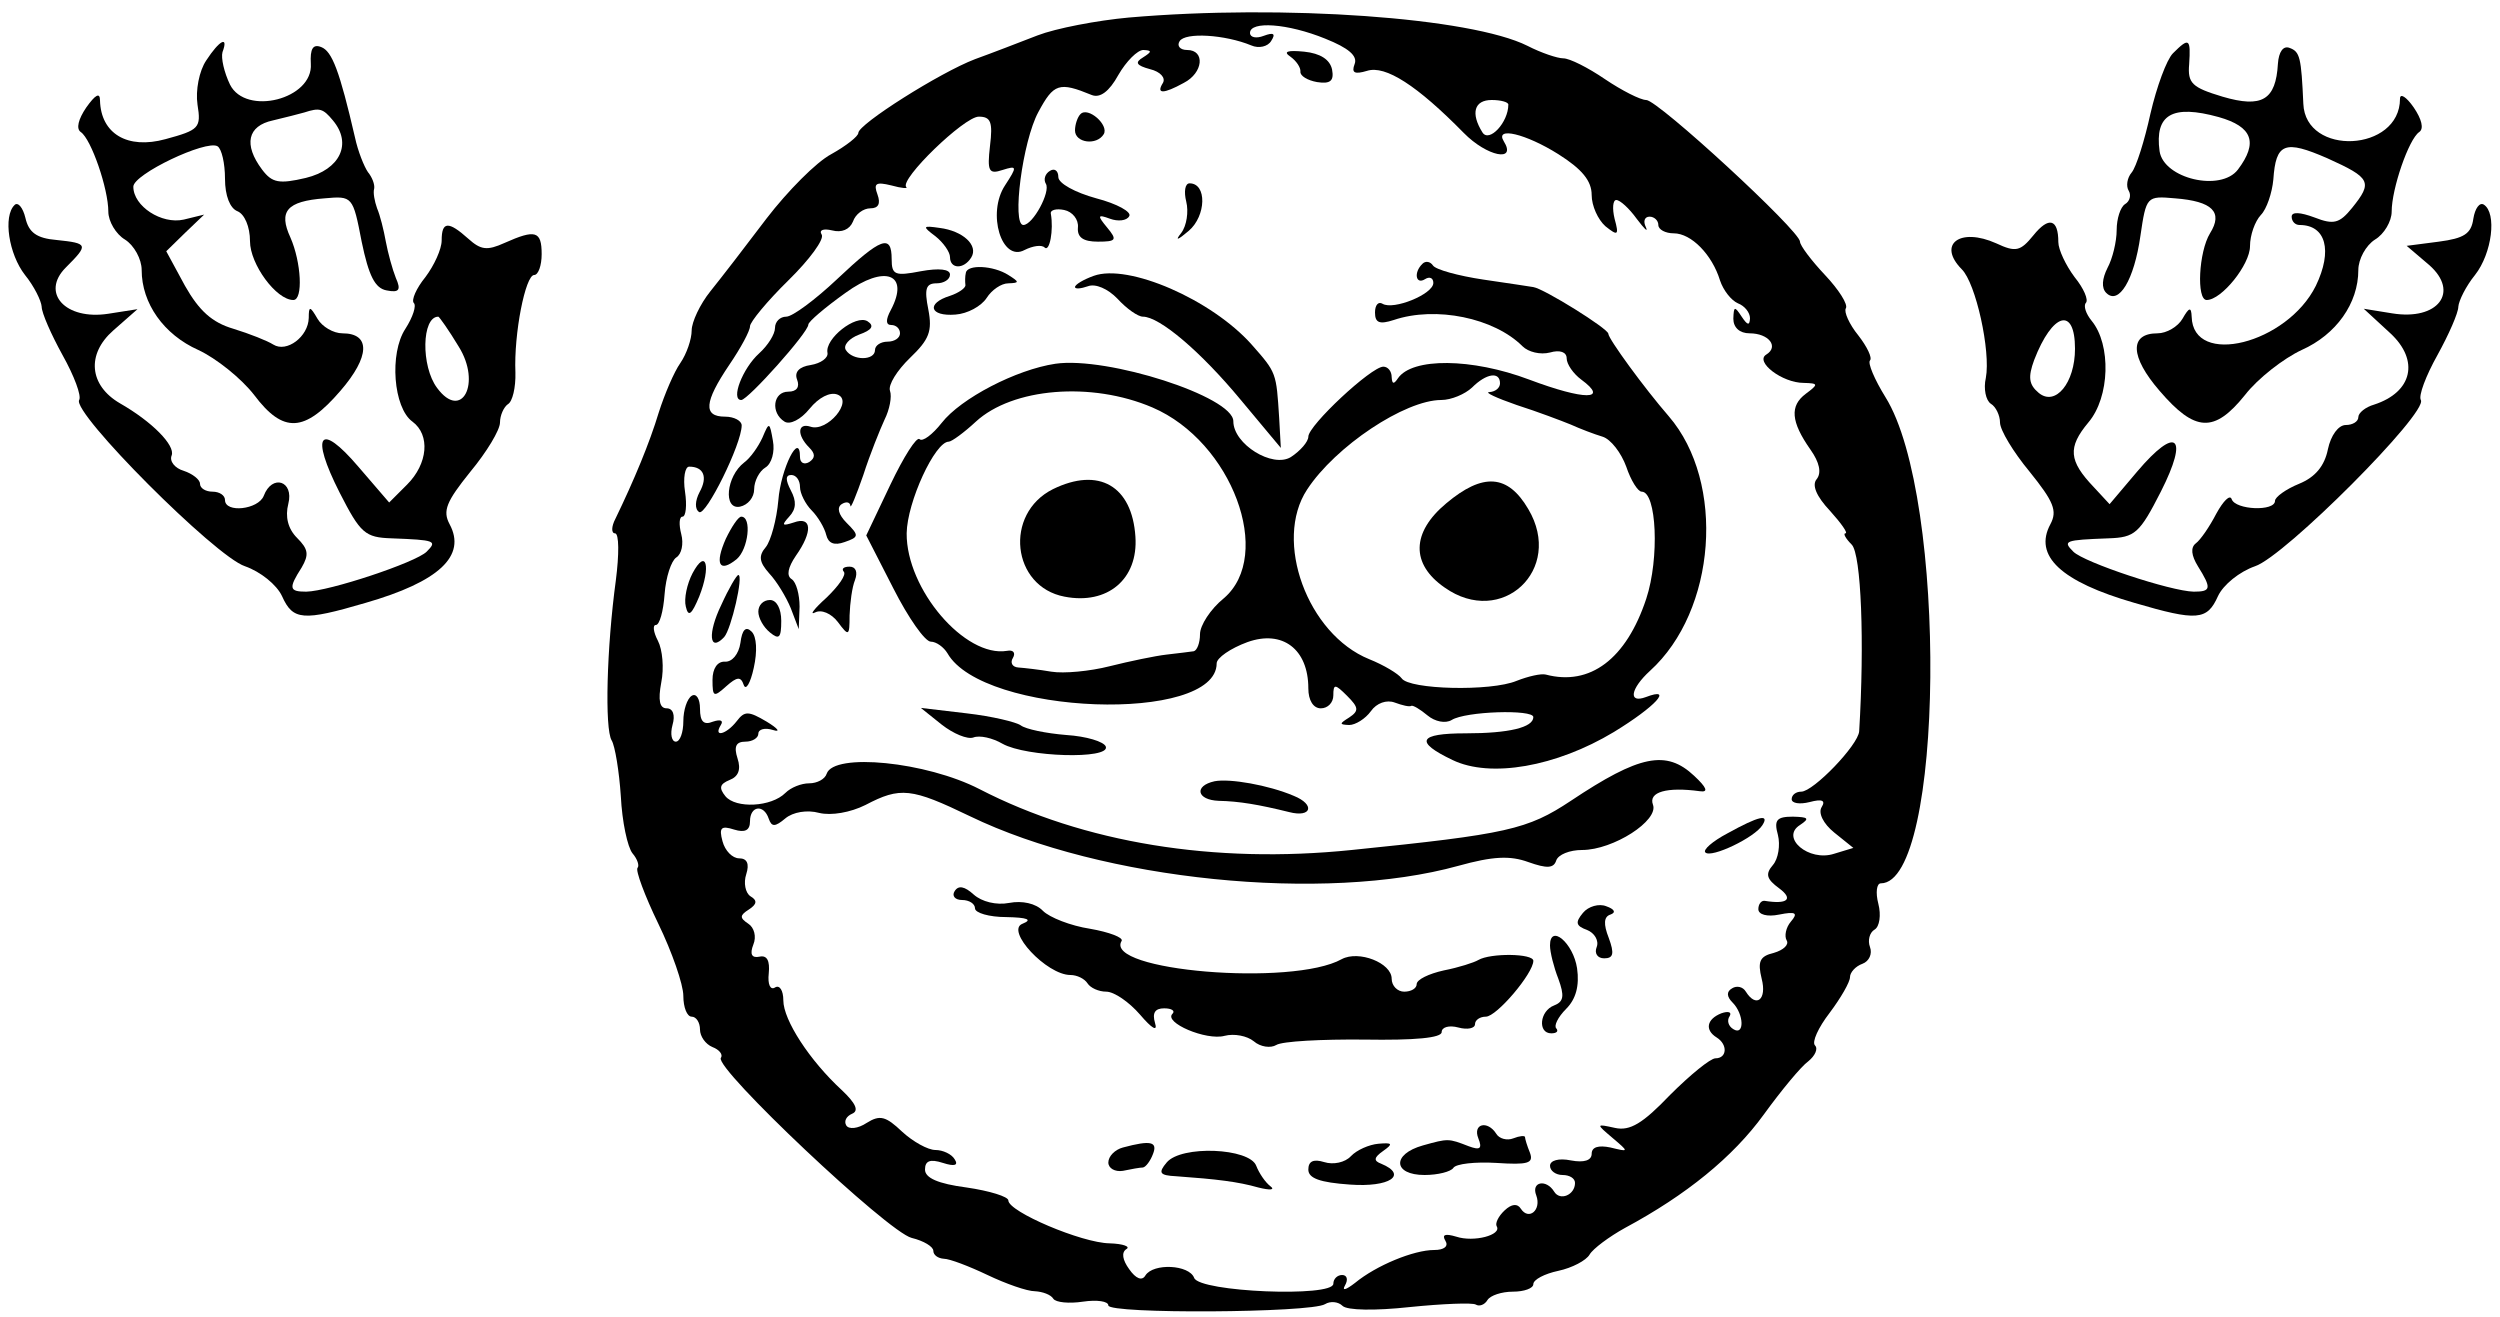 <?xml version="1.0" standalone="no"?>
<!DOCTYPE svg PUBLIC "-//W3C//DTD SVG 20010904//EN"
 "http://www.w3.org/TR/2001/REC-SVG-20010904/DTD/svg10.dtd">
<svg version="1.0" xmlns="http://www.w3.org/2000/svg"
 width="300pt" height="158pt" viewBox="0 0 300 158"
 preserveAspectRatio="xMidYMid meet">
<g transform="translate(0,158) scale(0.05,-0.05)"
fill="#000000" stroke="none">
<path d="M2710 3118 c-77 -7 -176 -26 -220 -43 -44 -17 -111 -43 -150 -57 -84
-32 -280 -156 -280 -177 0 -8 -29 -31 -65 -51 -36 -19 -105 -89 -155 -154 -49
-65 -110 -144 -135 -175 -25 -31 -45 -74 -45 -94 0 -21 -12 -56 -27 -78 -15
-21 -38 -75 -52 -119 -22 -73 -59 -162 -104 -255 -10 -19 -10 -35 -1 -35 10 0
10 -51 2 -113 -22 -162 -27 -356 -10 -384 8 -13 18 -74 22 -134 3 -61 16 -122
28 -137 12 -14 17 -30 12 -35 -5 -6 17 -66 50 -134 33 -68 60 -146 60 -173 0
-28 9 -50 20 -50 11 0 20 -14 20 -31 0 -16 13 -35 30 -42 16 -6 26 -18 20 -26
-15 -25 401 -418 458 -432 29 -7 52 -21 52 -31 0 -10 11 -18 25 -19 14 0 61
-18 105 -39 44 -21 95 -39 114 -39 18 -1 38 -8 44 -18 6 -9 38 -12 71 -7 34 5
61 1 61 -9 0 -21 486 -18 520 3 13 8 32 6 42 -4 11 -11 78 -12 161 -3 79 8
151 11 159 6 8 -5 21 -1 28 11 7 11 34 20 61 20 27 0 49 8 49 18 0 11 27 25
60 32 33 7 67 25 75 39 8 14 47 43 85 64 147 79 259 170 333 272 42 58 90 116
107 128 16 13 24 30 16 38 -8 8 8 43 35 78 27 36 49 74 49 86 0 11 13 26 30
32 16 6 24 24 18 40 -6 16 -1 35 11 42 12 7 16 35 9 62 -7 27 -4 49 6 49 152
0 161 927 11 1167 -26 42 -43 82 -37 88 6 6 -7 33 -28 60 -22 27 -35 57 -30
65 6 9 -17 45 -50 80 -33 35 -60 71 -60 80 0 26 -341 340 -369 340 -14 0 -59
23 -99 50 -41 28 -85 50 -100 50 -14 0 -53 13 -86 30 -136 68 -585 100 -956
68z m471 -51 c55 -22 78 -41 70 -61 -8 -21 0 -25 30 -16 44 14 120 -35 232
-149 56 -57 128 -71 96 -20 -22 36 53 18 131 -31 57 -36 80 -64 80 -98 0 -26
15 -59 33 -75 30 -24 33 -22 22 18 -6 25 -4 45 4 45 9 0 31 -20 49 -45 19 -25
28 -34 22 -20 -7 14 -3 25 9 25 11 0 21 -9 21 -20 0 -11 17 -20 37 -20 42 0
92 -51 111 -113 8 -24 27 -48 43 -55 16 -6 29 -22 29 -36 -1 -18 -6 -17 -20 4
-17 26 -19 25 -20 -5 0 -21 15 -35 39 -35 46 0 71 -32 40 -51 -28 -17 38 -68
90 -68 35 -1 36 -3 5 -26 -39 -29 -36 -67 11 -134 22 -31 27 -56 15 -71 -12
-14 -1 -41 32 -76 27 -30 44 -54 37 -54 -6 0 0 -12 15 -27 23 -23 31 -235 18
-448 -2 -33 -110 -145 -139 -145 -13 0 -23 -8 -23 -18 0 -10 19 -13 43 -7 30
8 39 4 29 -12 -9 -14 4 -40 30 -61 l46 -37 -46 -14 c-61 -20 -130 39 -82 69
24 16 20 19 -17 20 -39 0 -46 -8 -36 -44 6 -24 1 -57 -12 -72 -19 -22 -15 -34
15 -56 35 -26 20 -39 -35 -30 -8 1 -15 -8 -15 -20 0 -13 21 -19 50 -13 40 8
46 4 28 -17 -12 -14 -16 -35 -10 -45 6 -10 -7 -23 -31 -30 -34 -8 -39 -21 -29
-62 13 -50 -13 -71 -38 -31 -7 12 -22 15 -33 8 -14 -8 -13 -20 1 -34 28 -28
29 -81 2 -64 -12 7 -16 21 -9 31 6 10 -3 13 -20 7 -35 -14 -40 -40 -11 -58 27
-17 25 -50 -3 -50 -12 0 -61 -40 -109 -88 -65 -68 -96 -87 -132 -79 -46 10
-46 10 -6 -24 40 -34 40 -34 -5 -23 -29 6 -45 1 -45 -15 0 -16 -18 -22 -50
-16 -29 6 -50 0 -50 -13 0 -12 14 -22 30 -22 17 0 30 -8 30 -19 0 -29 -36 -44
-50 -21 -19 31 -56 24 -43 -9 13 -35 -18 -61 -37 -32 -8 13 -22 12 -39 -4 -15
-14 -23 -31 -19 -38 13 -21 -55 -39 -97 -25 -27 8 -35 5 -26 -10 8 -13 -3 -22
-27 -22 -49 0 -139 -37 -190 -79 -22 -17 -32 -20 -24 -6 8 14 5 25 -7 25 -11
0 -21 -9 -21 -21 0 -33 -321 -20 -334 14 -12 32 -98 36 -117 6 -8 -14 -23 -8
-39 15 -16 22 -19 40 -7 48 11 6 -7 13 -40 14 -67 1 -243 76 -243 103 0 9 -45
23 -100 31 -69 9 -100 23 -100 43 0 21 12 26 43 16 28 -9 38 -6 28 9 -7 12
-28 22 -46 22 -18 0 -54 20 -80 44 -39 37 -53 41 -85 21 -21 -14 -43 -16 -49
-6 -6 10 0 22 14 28 17 7 9 25 -25 57 -77 71 -140 168 -140 215 0 24 -9 38
-20 31 -11 -7 -18 7 -15 34 3 30 -4 44 -22 40 -19 -4 -24 6 -15 29 8 19 2 41
-12 50 -21 14 -21 20 1 34 20 13 21 22 4 32 -12 8 -17 32 -10 53 8 25 2 38
-17 38 -16 0 -34 18 -40 41 -9 33 -3 38 28 28 26 -8 38 -2 38 20 0 37 33 42
45 6 7 -20 15 -20 40 1 18 15 52 21 81 13 29 -7 75 1 111 19 84 44 110 41 251
-27 318 -154 851 -208 1172 -119 83 23 124 25 168 9 45 -16 61 -15 67 4 5 14
32 25 62 25 75 0 185 71 170 109 -11 30 33 43 113 32 21 -3 16 9 -14 37 -67
63 -131 50 -296 -60 -104 -69 -152 -80 -526 -118 -330 -34 -643 17 -893 146
-128 66 -350 88 -367 37 -4 -13 -23 -23 -42 -23 -19 0 -44 -10 -57 -23 -34
-34 -119 -38 -144 -8 -16 20 -14 29 10 39 21 8 28 25 19 52 -9 28 -4 40 19 40
17 0 31 9 31 19 0 11 16 15 35 9 19 -6 13 3 -15 20 -44 26 -53 26 -72 1 -25
-32 -57 -40 -38 -9 7 11 -1 14 -19 8 -22 -9 -31 0 -31 31 0 24 -9 38 -20 31
-11 -7 -20 -34 -20 -61 0 -27 -8 -49 -18 -49 -10 0 -14 18 -8 40 7 24 1 40
-14 40 -17 0 -21 19 -13 62 7 34 3 79 -8 100 -11 21 -13 38 -5 38 9 0 18 33
21 74 3 41 16 80 28 88 13 8 18 33 12 56 -6 23 -5 42 3 42 8 0 11 27 6 60 -5
33 0 60 10 60 35 0 45 -25 25 -61 -11 -21 -12 -41 -1 -48 16 -10 102 163 102
208 0 11 -18 21 -40 21 -53 0 -50 35 10 124 28 41 50 82 50 93 0 10 41 60 92
110 51 50 87 99 80 110 -7 11 4 15 25 10 23 -6 42 2 50 21 6 18 25 32 42 32
19 0 25 11 17 33 -10 27 -4 31 33 22 25 -7 41 -8 36 -4 -17 18 139 169 174
169 29 0 34 -13 27 -70 -7 -61 -3 -69 30 -58 35 11 36 9 6 -37 -44 -67 -8
-185 47 -155 20 10 41 13 48 6 12 -12 22 42 15 81 -2 9 13 13 32 9 20 -4 35
-23 33 -42 -2 -24 13 -34 48 -34 44 0 47 4 22 34 -24 29 -23 32 7 21 19 -7 40
-5 46 6 7 10 -29 30 -79 43 -51 14 -91 36 -91 51 0 15 -9 22 -20 15 -12 -7
-16 -21 -10 -31 12 -19 -31 -99 -54 -99 -28 0 -2 201 36 271 37 69 50 73 128
41 20 -8 42 8 64 48 19 33 46 60 60 60 21 -1 21 -4 -1 -18 -20 -12 -16 -19 17
-28 25 -6 38 -21 31 -33 -17 -27 1 -27 50 0 47 24 52 79 8 79 -17 0 -25 10
-18 21 13 22 109 16 172 -10 18 -8 40 -3 48 11 11 17 6 21 -18 12 -18 -7 -33
-4 -33 7 0 29 90 23 181 -14z m439 -158 c0 -43 -46 -92 -62 -67 -29 46 -20 78
22 78 22 0 40 -5 40 -11z"/>
<path d="M3097 3024 c14 -10 25 -26 24 -36 -1 -10 17 -21 40 -25 32 -5 41 3
36 30 -5 24 -28 39 -67 43 -41 4 -51 0 -33 -12z"/>
<path d="M2593 2886 c-7 -7 -13 -25 -13 -39 0 -30 52 -37 69 -9 13 22 -38 67
-56 48z"/>
<path d="M2847 2676 c6 -24 1 -58 -12 -75 -16 -20 -9 -18 18 5 42 36 44 114 2
114 -11 0 -14 -20 -8 -44z"/>
<path d="M2245 2593 c19 -15 35 -38 35 -50 0 -29 33 -30 51 -1 18 29 -20 64
-76 71 -41 6 -42 4 -10 -20z"/>
<path d="M2009 2490 c-52 -49 -107 -90 -122 -90 -15 0 -27 -12 -27 -27 0 -15
-17 -42 -38 -61 -40 -36 -69 -112 -43 -112 16 0 161 162 161 181 0 7 40 41 89
76 95 69 155 46 109 -41 -13 -24 -12 -36 1 -36 12 0 21 -9 21 -20 0 -11 -13
-20 -30 -20 -16 0 -30 -9 -30 -20 0 -26 -54 -26 -70 0 -7 11 8 28 32 37 31 11
37 21 20 32 -28 17 -103 -42 -96 -76 2 -12 -16 -25 -40 -29 -28 -4 -40 -17
-33 -35 7 -18 -1 -29 -21 -29 -37 0 -43 -51 -9 -72 13 -8 39 5 60 31 22 27 49
41 67 34 39 -15 -25 -91 -65 -77 -31 10 -33 -20 -3 -50 15 -15 15 -25 0 -35
-12 -7 -22 -2 -22 12 0 64 -46 -27 -52 -104 -4 -46 -18 -97 -30 -112 -18 -21
-16 -36 8 -63 18 -19 41 -57 52 -84 l19 -50 2 54 c0 29 -8 59 -19 66 -13 8 -9
28 10 56 41 58 39 96 -5 80 -28 -9 -30 -7 -11 14 17 18 18 37 4 63 -13 25 -13
37 1 37 12 0 21 -13 21 -29 0 -15 13 -41 28 -56 15 -15 31 -42 35 -59 5 -20
19 -26 44 -17 35 12 35 16 5 46 -20 20 -24 37 -12 45 11 7 20 5 21 -4 0 -9 14
25 31 74 16 50 40 109 51 133 12 24 18 55 13 69 -5 14 17 49 48 79 46 44 54
64 44 116 -10 50 -6 63 20 63 17 0 32 9 32 21 0 13 -26 16 -70 8 -62 -12 -70
-9 -70 29 0 61 -25 52 -131 -48z"/>
<path d="M3414 2527 c-22 -21 -16 -51 6 -37 11 7 20 3 20 -9 0 -27 -96 -66
-122 -50 -10 6 -18 -3 -18 -21 0 -25 11 -29 45 -18 101 34 241 5 309 -63 14
-14 43 -21 66 -15 24 7 40 1 40 -14 0 -14 16 -37 35 -51 68 -50 8 -50 -125 0
-138 52 -281 53 -315 3 -10 -15 -14 -14 -15 3 0 14 -9 25 -20 25 -29 0 -180
-141 -180 -168 0 -12 -19 -34 -42 -49 -44 -27 -138 31 -138 86 0 59 -302 156
-427 138 -94 -14 -227 -83 -273 -142 -22 -28 -46 -46 -53 -39 -7 7 -38 -42
-70 -109 l-58 -122 65 -127 c36 -71 76 -128 90 -128 13 0 31 -13 40 -28 85
-149 646 -169 646 -24 0 13 33 36 74 51 84 30 146 -17 146 -111 0 -29 12 -48
30 -48 17 0 30 14 30 31 0 28 4 28 33 -1 28 -28 29 -36 5 -52 -24 -15 -24 -17
0 -18 15 0 39 15 52 33 14 20 38 28 57 21 19 -7 36 -11 40 -8 4 2 21 -8 39
-23 18 -15 43 -20 58 -11 33 21 196 26 196 7 0 -25 -59 -39 -162 -39 -114 0
-124 -20 -32 -64 91 -44 249 -16 387 67 100 61 145 110 77 84 -43 -16 -37 20
10 63 159 144 182 452 45 611 -59 68 -145 186 -145 198 0 12 -154 108 -180
112 -5 1 -59 9 -120 18 -60 9 -115 24 -121 34 -7 10 -18 11 -25 4z m186 -287
c0 -11 -11 -20 -25 -21 -14 0 16 -14 65 -31 50 -16 108 -38 130 -47 22 -10 56
-23 76 -29 20 -6 45 -39 57 -72 11 -33 28 -60 37 -60 36 0 43 -160 11 -257
-48 -145 -135 -210 -241 -182 -11 3 -42 -4 -70 -15 -62 -26 -258 -21 -276 6
-8 11 -43 32 -78 46 -148 60 -230 284 -149 407 68 104 235 215 322 215 24 0
57 14 74 30 34 34 67 39 67 10z m-834 -58 c191 -82 292 -355 171 -458 -32 -26
-57 -65 -57 -86 0 -21 -7 -39 -15 -41 -8 -1 -37 -5 -65 -8 -27 -3 -89 -16
-137 -28 -47 -12 -110 -18 -140 -13 -29 5 -65 9 -79 10 -15 1 -20 12 -13 23 7
12 1 20 -14 17 -101 -17 -242 148 -241 282 1 75 68 220 101 220 7 0 37 22 65
48 88 81 277 97 424 34z"/>
<path d="M3471 1952 c-84 -70 -85 -146 -4 -202 137 -97 287 43 201 188 -49 84
-109 88 -197 14z"/>
<path d="M2527 1986 c-118 -59 -99 -234 28 -258 103 -20 177 42 170 144 -8
122 -88 168 -198 114z"/>
<path d="M2318 2505 c-2 -8 -2 -21 -1 -29 1 -7 -16 -19 -37 -26 -58 -18 -49
-50 13 -45 29 2 62 20 75 40 12 19 35 35 52 35 27 1 27 3 0 20 -36 23 -99 26
-102 5z"/>
<path d="M2625 2498 c-25 -9 -45 -21 -45 -27 0 -5 14 -4 31 2 18 7 48 -6 71
-30 22 -24 49 -43 61 -43 40 0 139 -84 235 -200 l96 -115 -4 72 c-7 109 -6
108 -66 176 -96 108 -296 195 -379 165z"/>
<path d="M1830 2110 c-10 -22 -29 -49 -44 -60 -43 -33 -51 -114 -10 -106 19 4
34 22 34 42 0 19 12 43 27 52 15 9 23 38 18 64 -8 46 -9 46 -25 8z"/>
<path d="M1742 1867 c-27 -61 -16 -83 26 -49 28 24 37 102 11 102 -7 0 -23
-24 -37 -53z"/>
<path d="M1662 1784 c-13 -25 -21 -61 -16 -80 6 -26 14 -19 32 24 29 73 17
118 -16 56z"/>
<path d="M2025 1788 c7 -7 -12 -34 -41 -62 -30 -27 -42 -43 -28 -36 15 8 39
-2 55 -23 26 -35 28 -34 28 16 1 30 6 68 13 85 7 19 2 32 -13 32 -14 0 -20 -5
-14 -12z"/>
<path d="M1731 1708 c-33 -68 -29 -115 7 -77 17 19 47 149 34 149 -4 0 -23
-32 -41 -72z"/>
<path d="M1820 1692 c0 -15 12 -37 28 -50 22 -18 27 -13 27 28 0 29 -11 50
-27 50 -16 0 -28 -12 -28 -28z"/>
<path d="M1777 1617 c-4 -27 -20 -46 -37 -45 -18 1 -30 -16 -30 -44 0 -41 3
-42 33 -15 26 23 35 24 42 3 5 -14 16 4 24 41 9 40 7 75 -5 87 -14 14 -23 5
-27 -27z"/>
<path d="M2260 1421 c28 -22 62 -36 76 -31 15 6 46 -1 70 -15 57 -32 258 -38
248 -7 -4 12 -47 25 -95 28 -49 4 -97 14 -109 23 -11 8 -69 22 -130 29 l-110
13 50 -40z"/>
<path d="M2915 1285 c-50 -11 -43 -45 10 -47 49 -1 96 -9 169 -27 54 -14 63
18 11 39 -61 26 -154 42 -190 35z"/>
<path d="M4146 1160 c-36 -19 -60 -40 -53 -46 14 -14 119 36 137 66 17 27 -8
22 -84 -20z"/>
<path d="M2291 1021 c-7 -11 1 -21 18 -21 17 0 31 -9 31 -20 0 -11 34 -21 75
-21 51 -1 64 -6 39 -16 -42 -16 58 -123 115 -123 16 0 34 -9 41 -20 7 -11 27
-20 45 -20 19 0 55 -25 81 -55 29 -34 43 -42 36 -20 -7 24 0 35 22 35 18 0 27
-6 20 -13 -22 -21 81 -65 125 -53 23 6 54 0 70 -13 16 -14 41 -17 54 -9 14 9
109 14 211 13 122 -2 186 4 186 18 0 12 18 17 40 11 22 -6 40 -2 40 8 0 10 12
18 26 18 26 0 114 104 114 134 0 18 -103 19 -132 2 -10 -6 -47 -18 -83 -25
-36 -8 -65 -22 -65 -33 0 -10 -13 -18 -30 -18 -16 0 -30 14 -30 31 0 38 -79
69 -120 47 -118 -66 -573 -28 -528 44 4 8 -30 21 -76 29 -46 7 -97 27 -113 43
-17 18 -50 25 -81 19 -31 -6 -66 3 -85 20 -22 20 -37 23 -46 8z"/>
<path d="M3799 969 c-19 -23 -17 -31 10 -41 18 -7 29 -26 23 -41 -6 -15 2 -27
18 -27 22 0 25 11 11 49 -13 33 -12 51 4 56 14 5 10 13 -10 20 -17 7 -43 0
-56 -16z"/>
<path d="M3720 891 c0 -16 9 -52 20 -80 15 -41 13 -55 -10 -64 -35 -13 -40
-67 -7 -67 13 0 18 5 12 12 -6 6 4 27 24 47 23 23 32 55 26 97 -9 61 -65 108
-65 55z"/>
<path d="M3548 428 c10 -25 4 -29 -23 -19 -49 19 -49 19 -110 2 -75 -21 -72
-71 4 -71 32 0 63 8 69 17 6 10 53 15 103 12 76 -5 90 -1 81 24 -7 17 -12 34
-12 38 0 4 -13 3 -28 -3 -15 -6 -34 -1 -41 11 -21 33 -57 24 -43 -11z"/>
<path d="M2695 406 c-19 -5 -35 -21 -35 -36 0 -14 16 -23 35 -20 19 4 41 8 48
8 7 1 18 16 24 32 12 30 -5 34 -72 16z"/>
<path d="M3242 385 c-14 -15 -42 -21 -64 -14 -26 8 -38 2 -38 -18 0 -21 28
-31 100 -36 95 -7 140 23 75 50 -19 7 -18 15 5 31 24 17 22 20 -12 17 -22 -2
-52 -15 -66 -30z"/>
<path d="M2800 370 c-21 -25 -17 -31 23 -33 97 -7 148 -13 197 -27 28 -7 41
-6 29 3 -12 9 -27 31 -34 49 -16 43 -180 50 -215 8z"/>
<path d="M495 3015 c-17 -25 -26 -72 -21 -106 9 -56 4 -61 -77 -83 -91 -25
-155 13 -157 93 0 20 -11 14 -33 -17 -19 -28 -25 -51 -13 -59 25 -17 66 -136
66 -191 0 -23 18 -54 40 -67 22 -14 40 -47 40 -73 0 -80 53 -155 136 -192 43
-20 103 -68 134 -108 70 -93 121 -90 207 10 71 82 73 138 5 138 -22 0 -49 16
-60 35 -18 31 -21 31 -21 2 -1 -45 -53 -84 -85 -64 -14 9 -57 26 -96 38 -51
15 -82 43 -116 103 l-45 83 45 44 46 44 -49 -12 c-53 -12 -121 32 -121 79 0
30 175 113 202 97 10 -6 18 -41 18 -78 0 -41 12 -71 30 -78 17 -7 30 -37 30
-72 0 -55 63 -141 104 -141 24 0 19 91 -7 150 -29 63 -9 87 82 94 67 6 68 5
89 -104 17 -82 32 -112 60 -117 30 -6 35 1 22 30 -8 20 -19 60 -24 87 -5 28
-14 64 -21 80 -6 17 -10 38 -7 47 2 10 -5 28 -15 40 -9 13 -24 50 -31 83 -37
160 -55 207 -81 217 -20 8 -27 -4 -25 -40 6 -85 -156 -126 -194 -50 -14 29
-22 64 -18 78 15 40 -7 29 -39 -20z m304 -144 c47 -56 17 -118 -65 -138 -64
-15 -81 -12 -105 20 -45 60 -35 105 26 118 30 7 64 16 75 19 37 12 45 10 69
-19z"/>
<path d="M5215 3032 c-15 -15 -39 -80 -54 -145 -14 -64 -34 -128 -45 -141 -11
-13 -14 -33 -7 -44 6 -10 3 -25 -9 -32 -11 -7 -20 -35 -20 -62 0 -28 -10 -69
-22 -91 -13 -26 -15 -48 -3 -60 30 -30 67 31 82 137 14 95 15 96 83 90 90 -7
116 -33 84 -84 -27 -44 -33 -160 -8 -160 36 0 104 85 104 129 0 27 12 60 26
75 14 14 27 53 30 85 6 88 27 96 130 51 104 -47 109 -57 59 -119 -30 -37 -44
-41 -90 -23 -35 13 -55 14 -55 2 0 -11 8 -20 19 -20 63 0 80 -61 39 -146 -69
-139 -295 -196 -298 -74 -1 24 -6 23 -22 -5 -11 -19 -38 -35 -60 -35 -68 0
-66 -56 5 -138 85 -99 131 -102 205 -10 31 40 93 88 136 108 83 37 136 112
136 192 0 26 18 59 40 73 22 13 40 44 40 67 0 55 41 174 66 191 12 8 6 31 -13
59 -18 26 -33 35 -33 21 0 -128 -227 -139 -232 -12 -5 111 -8 125 -33 134 -15
6 -26 -9 -28 -38 -5 -87 -38 -107 -133 -79 -73 22 -84 32 -80 78 4 62 0 65
-39 26z m110 -153 c81 -23 95 -61 46 -126 -41 -54 -178 -22 -188 44 -12 88 30
113 142 82z"/>
<path d="M35 2668 c-28 -27 -14 -118 25 -168 22 -27 39 -62 40 -76 0 -15 23
-67 50 -116 28 -50 46 -98 40 -108 -18 -30 327 -376 398 -399 37 -13 76 -44
89 -72 26 -58 50 -60 200 -16 177 51 243 113 202 189 -17 32 -8 54 50 126 39
47 71 100 71 118 0 17 9 37 19 44 11 6 19 40 18 76 -4 93 24 234 45 234 10 0
18 23 18 50 0 56 -15 60 -89 27 -42 -19 -57 -17 -87 10 -48 43 -64 42 -64 -4
0 -21 -18 -60 -39 -88 -22 -27 -34 -55 -28 -62 7 -6 -2 -34 -20 -62 -39 -59
-29 -190 17 -223 43 -32 37 -101 -13 -151 l-43 -43 -74 86 c-93 109 -116 78
-45 -62 50 -98 61 -108 125 -110 105 -4 110 -6 84 -32 -26 -26 -234 -95 -289
-96 -41 0 -43 8 -11 58 18 31 16 44 -11 71 -22 22 -29 51 -21 82 14 55 -39 72
-59 19 -13 -33 -93 -42 -93 -10 0 11 -13 20 -30 20 -16 0 -30 8 -30 19 0 10
-18 24 -39 31 -21 6 -35 23 -29 37 9 24 -47 81 -124 125 -74 43 -81 118 -16
175 l58 51 -70 -11 c-103 -16 -163 50 -102 111 55 55 54 58 -22 66 -48 4 -67
18 -75 53 -6 25 -18 39 -26 31z m1066 -340 c55 -88 7 -179 -52 -99 -39 52 -37
171 3 171 2 0 25 -32 49 -72z"/>
<path d="M5936 2635 c-5 -36 -22 -47 -83 -55 l-77 -10 54 -46 c74 -65 21 -134
-89 -116 l-68 11 64 -59 c70 -65 53 -141 -39 -171 -21 -6 -38 -20 -38 -30 0
-11 -14 -19 -30 -19 -18 0 -36 -25 -43 -58 -8 -40 -30 -67 -69 -83 -32 -13
-58 -32 -58 -41 0 -26 -95 -22 -104 4 -4 12 -20 -4 -37 -35 -16 -31 -38 -63
-49 -71 -13 -10 -11 -29 5 -55 33 -53 32 -61 -10 -61 -55 1 -263 70 -289 96
-26 26 -21 28 84 32 64 2 75 12 126 112 68 134 38 160 -57 48 l-66 -78 -38 41
c-60 63 -63 95 -13 155 52 61 55 187 8 244 -14 17 -20 36 -14 43 7 7 -5 35
-27 62 -21 28 -39 66 -39 84 0 56 -23 62 -60 16 -31 -38 -42 -41 -89 -19 -87
39 -142 -2 -83 -62 34 -33 70 -197 58 -261 -6 -26 0 -54 12 -62 12 -7 22 -28
22 -45 0 -18 32 -71 71 -118 58 -72 67 -94 50 -126 -41 -76 25 -138 202 -189
150 -44 174 -42 200 16 13 28 52 59 89 72 71 23 416 369 398 399 -6 10 12 58
40 108 27 49 50 101 50 116 1 14 18 49 40 76 41 52 53 149 21 169 -10 6 -21
-9 -25 -34z m-956 -312 c0 -82 -47 -139 -87 -106 -24 20 -26 38 -11 79 44 114
98 129 98 27z"/>
</g>
</svg>
